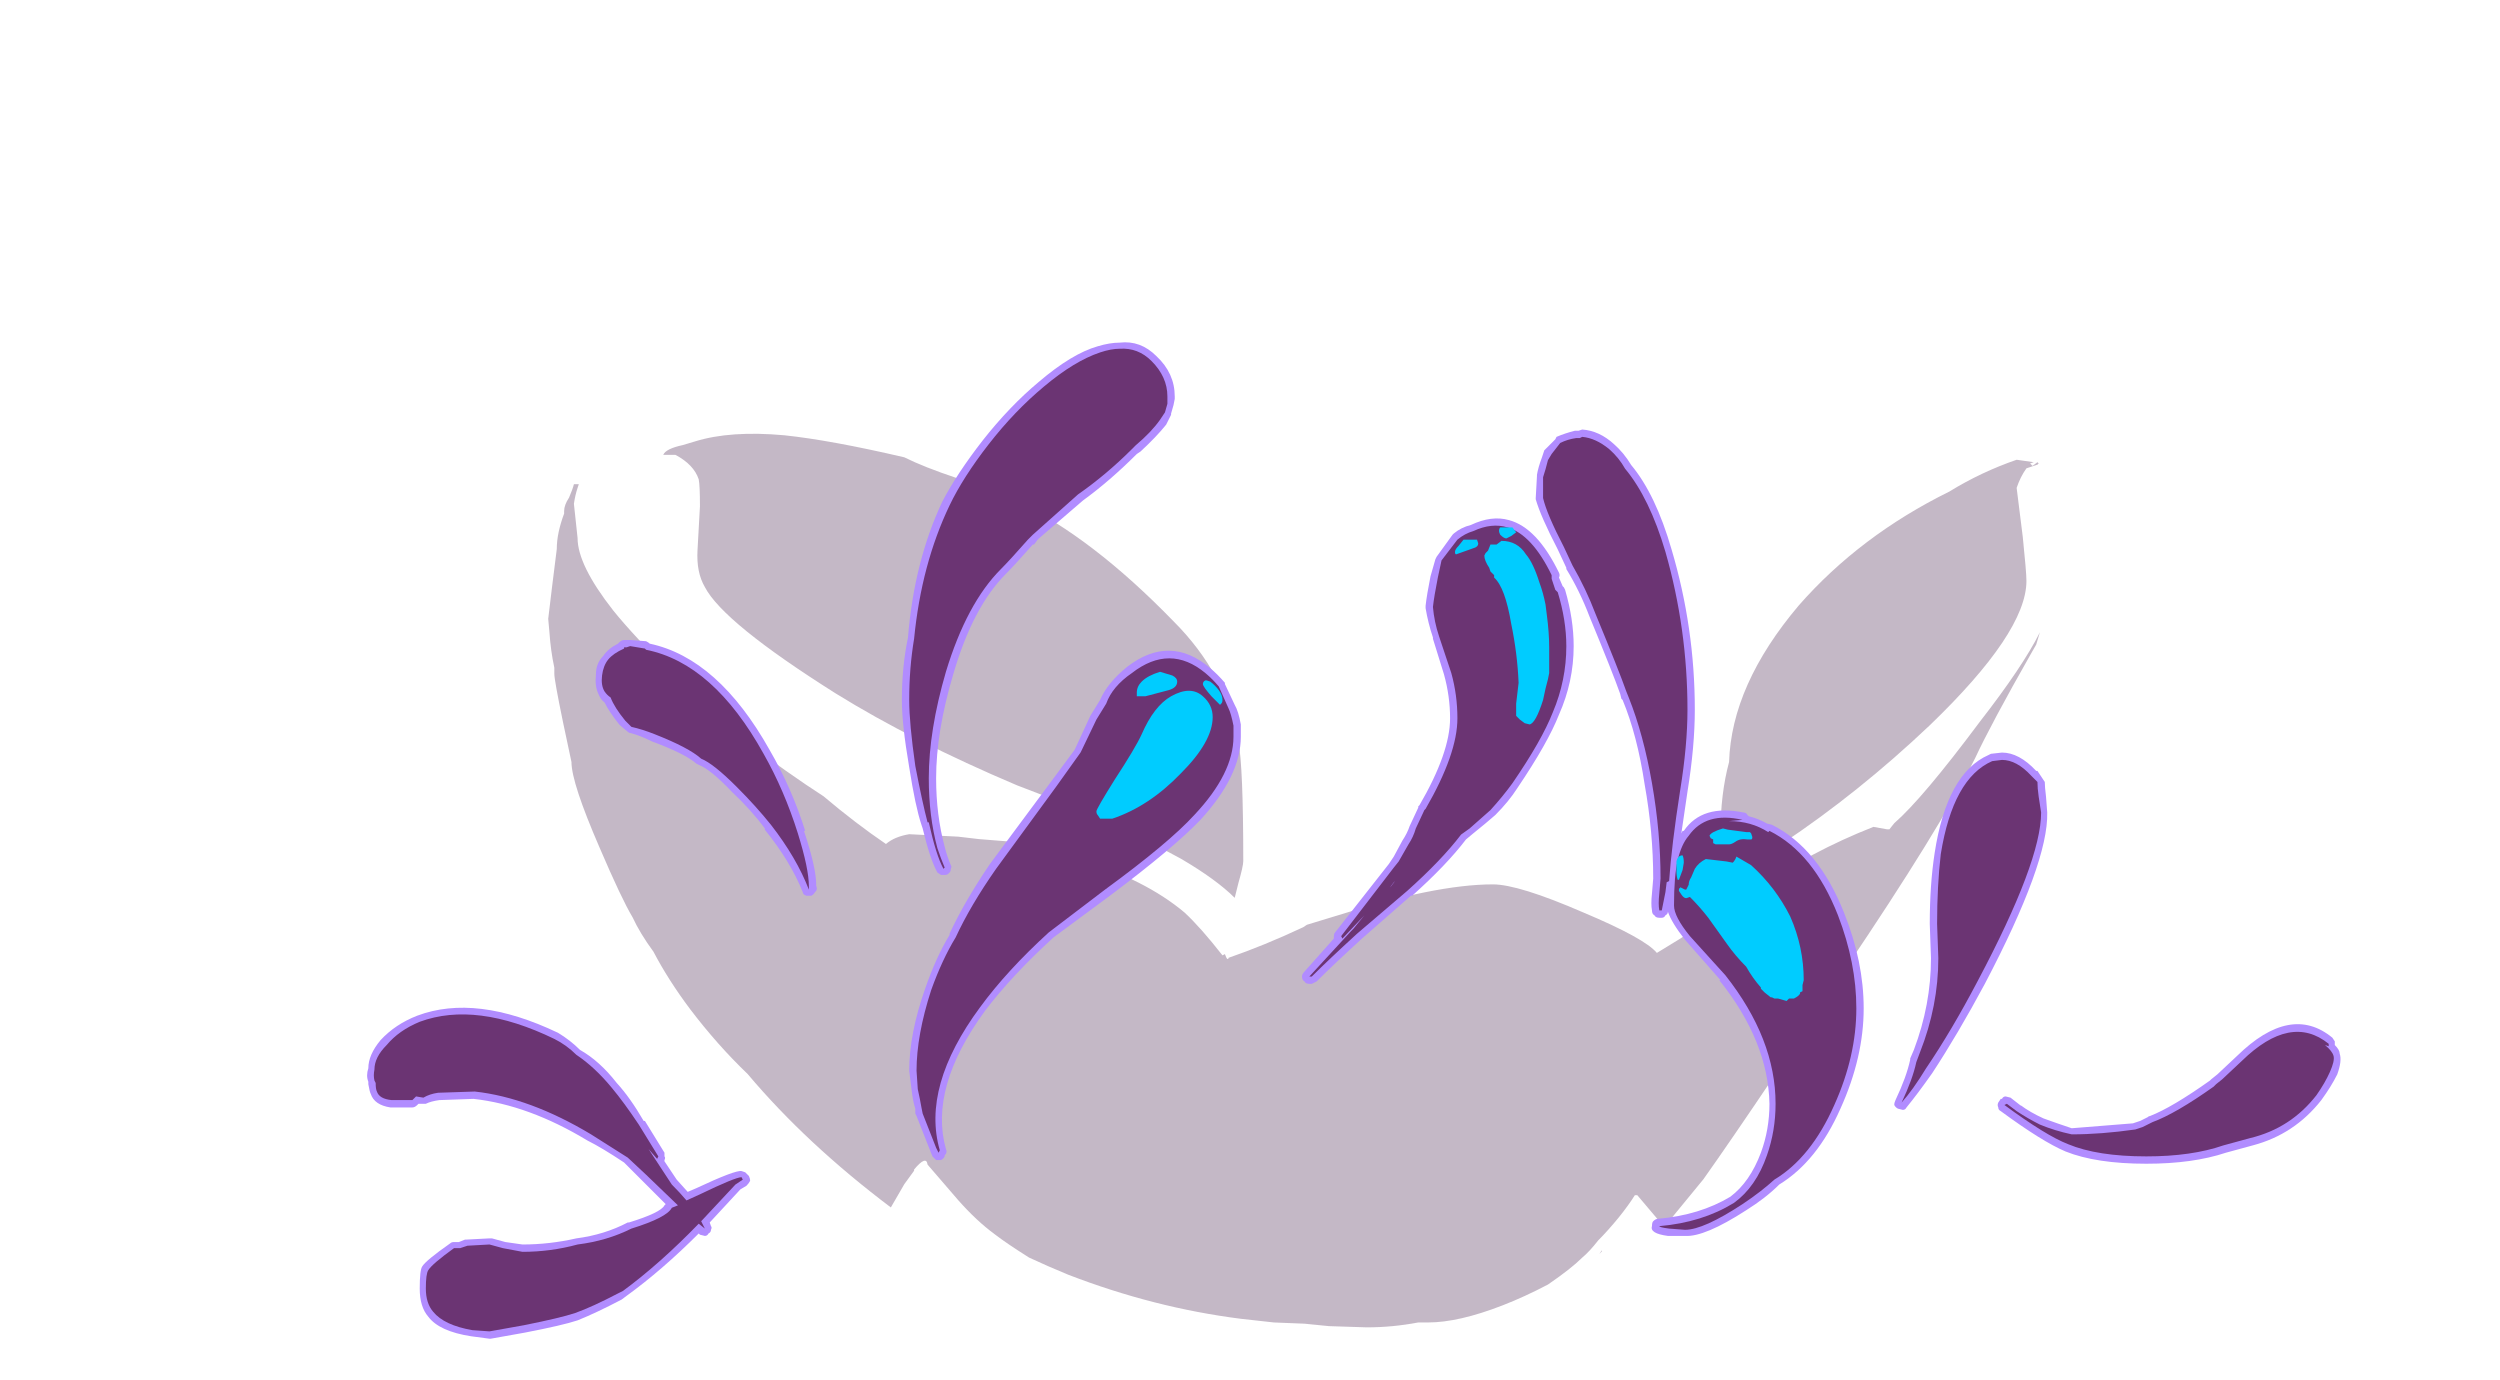 <?xml version="1.0" encoding="UTF-8" standalone="no"?>
<svg xmlns:ffdec="https://www.free-decompiler.com/flash" xmlns:xlink="http://www.w3.org/1999/xlink" ffdec:objectType="frame" height="394.7px" width="715.05px" xmlns="http://www.w3.org/2000/svg">
  <g transform="matrix(1.0, 0.0, 0.0, 1.0, 390.95, 317.1)">
    <use ffdec:characterId="2999" height="36.5" transform="matrix(7.0, 0.0, 0.0, 7.0, -234.15, -192.95)" width="60.95" xlink:href="#shape0"/>
    <use ffdec:characterId="3000" height="40.75" transform="matrix(7.0, 0.0, 0.0, 7.0, -285.95, -219.45)" width="80.65" xlink:href="#shape1"/>
  </g>
  <defs>
    <g id="shape0" transform="matrix(1.0, 0.0, 0.0, 1.0, 32.45, 22.85)">
      <path d="M9.85 -3.3 Q12.35 -2.25 12.85 -1.65 L13.75 -2.2 14.45 -2.65 Q15.0 -3.1 15.7 -3.55 L15.75 -3.55 16.0 -3.7 16.0 -3.75 16.9 -4.25 Q19.15 -5.8 21.7 -6.8 L22.25 -6.7 22.35 -6.7 22.55 -6.95 Q23.7 -7.95 26.05 -11.1 27.8 -13.35 28.5 -14.75 L28.35 -14.25 28.15 -13.9 Q26.5 -11.0 25.85 -9.6 24.4 -6.7 20.55 -1.0 L17.7 3.3 Q15.85 6.05 14.75 7.6 L13.15 9.55 Q12.3 8.55 12.05 8.25 L11.95 8.25 Q11.7 8.65 11.3 9.15 10.85 9.7 10.45 10.1 10.1 10.55 9.8 10.8 9.35 11.25 8.4 11.9 7.45 12.4 6.55 12.75 4.75 13.45 3.5 13.45 L3.1 13.45 Q2.05 13.65 1.0 13.65 L-0.55 13.6 -1.55 13.5 -2.8 13.45 -4.15 13.3 Q-7.7 12.85 -11.2 11.5 -12.05 11.15 -12.8 10.8 -13.75 10.2 -14.2 9.85 -14.95 9.3 -15.7 8.45 L-16.95 7.0 Q-17.0 6.6 -17.5 7.2 L-17.5 7.25 -17.9 7.8 -18.45 8.75 Q-21.9 6.15 -24.3 3.3 -25.55 2.1 -26.65 0.65 -27.55 -0.55 -28.15 -1.7 -28.7 -2.45 -29.0 -3.1 -29.45 -3.85 -30.35 -5.95 -31.5 -8.6 -31.5 -9.45 L-31.85 -11.1 Q-32.2 -12.8 -32.2 -13.05 L-32.2 -13.3 Q-32.35 -14.0 -32.4 -14.75 L-32.45 -15.3 -32.3 -16.55 -32.1 -18.15 Q-32.1 -18.8 -31.8 -19.6 L-31.8 -19.7 Q-31.8 -19.95 -31.6 -20.25 -31.45 -20.6 -31.4 -20.8 L-31.2 -20.8 -31.25 -20.65 Q-31.35 -20.35 -31.4 -20.0 L-31.25 -18.6 Q-31.25 -17.5 -29.8 -15.65 -29.0 -14.65 -27.2 -12.85 -25.45 -11.0 -22.75 -9.1 -21.9 -8.5 -21.2 -8.05 -19.9 -6.95 -18.65 -6.1 -18.3 -6.4 -17.7 -6.5 L-15.7 -6.4 -14.85 -6.3 -13.6 -6.2 -13.55 -6.2 -13.4 -6.1 Q-11.35 -5.7 -10.8 -5.5 -8.05 -4.65 -6.45 -3.3 -5.8 -2.7 -4.9 -1.55 L-4.8 -1.6 Q-4.75 -1.45 -4.7 -1.4 -4.65 -1.4 -4.65 -1.45 -3.2 -1.95 -1.6 -2.7 L-1.45 -2.8 -0.3 -3.15 Q3.8 -4.45 6.15 -4.45 7.2 -4.45 9.85 -3.3 M15.6 -4.95 Q15.45 -5.8 15.45 -6.55 15.45 -8.15 15.8 -9.45 15.9 -12.6 18.65 -15.85 21.15 -18.7 24.8 -20.5 26.1 -21.3 27.55 -21.8 L28.25 -21.7 28.1 -21.65 28.2 -21.55 28.4 -21.7 28.45 -21.65 28.4 -21.6 27.95 -21.45 Q27.7 -21.1 27.55 -20.65 L27.8 -18.65 Q27.95 -17.2 27.95 -16.85 27.95 -14.75 24.0 -10.95 21.1 -8.2 17.95 -6.1 L17.9 -6.05 Q16.25 -5.1 15.75 -4.45 L15.6 -4.95 M-27.25 -22.0 L-27.75 -22.0 Q-27.65 -22.25 -26.95 -22.4 L-26.45 -22.55 Q-25.0 -23.0 -22.8 -22.8 -20.9 -22.6 -17.9 -21.9 -17.1 -21.5 -15.75 -21.05 -14.25 -20.5 -13.3 -20.1 -10.25 -18.65 -6.9 -15.2 -4.75 -13.05 -4.25 -10.3 -4.05 -9.25 -4.05 -5.4 -4.05 -5.2 -4.25 -4.5 L-4.4 -3.9 Q-5.15 -4.65 -6.6 -5.5 L-9.4 -7.0 -13.3 -8.5 Q-17.55 -10.3 -20.7 -12.25 -25.3 -15.15 -26.05 -16.6 -26.4 -17.2 -26.35 -18.1 L-26.25 -19.9 Q-26.25 -20.75 -26.3 -21.0 -26.5 -21.6 -27.25 -22.0 M10.6 10.5 L10.6 10.55 10.5 10.65 10.6 10.5" fill="#48234f" fill-opacity="0.322" fill-rule="evenodd" stroke="none"/>
    </g>
    <g id="shape1" transform="matrix(1.0, 0.0, 0.0, 1.0, 40.85, 31.35)">
      <path d="M13.4 -16.3 Q13.4 -14.8 13.1 -12.95 L12.85 -11.25 12.9 -11.35 12.95 -11.35 Q13.7 -12.45 15.4 -12.1 15.5 -12.1 15.55 -12.0 L15.6 -11.95 Q16.0 -11.85 16.35 -11.65 L16.55 -11.6 Q18.45 -10.65 19.5 -8.0 20.3 -6.0 20.3 -4.1 20.3 -2.1 19.35 0.0 18.4 2.15 16.85 3.1 16.3 3.65 15.5 4.15 13.8 5.25 13.0 5.2 L12.3 5.2 Q11.55 5.1 11.65 4.8 11.65 4.65 11.7 4.6 11.8 4.5 11.9 4.5 13.6 4.35 14.85 3.6 15.65 3.0 16.1 1.8 16.45 0.85 16.45 -0.2 16.4 -2.75 14.4 -5.25 L14.45 -5.25 13.0 -6.9 Q12.45 -7.6 12.3 -8.05 12.3 -7.95 12.2 -7.9 12.15 -7.8 12.05 -7.8 L11.95 -7.8 Q11.8 -7.8 11.75 -7.9 11.65 -7.95 11.65 -8.1 11.6 -8.35 11.65 -8.8 L11.7 -9.4 Q11.7 -11.3 11.35 -13.25 11.05 -15.25 10.45 -16.7 L10.4 -16.75 10.35 -16.95 Q10.05 -17.8 9.1 -20.1 8.7 -21.15 8.15 -22.05 L8.15 -22.1 7.8 -22.85 Q7.1 -24.2 6.9 -24.9 L6.9 -24.95 6.95 -25.85 6.95 -25.9 Q7.0 -26.2 7.15 -26.6 L7.25 -26.9 7.7 -27.35 7.75 -27.45 Q8.1 -27.6 8.5 -27.7 L8.65 -27.7 8.8 -27.75 Q9.5 -27.7 10.1 -27.15 10.5 -26.8 10.8 -26.3 11.8 -25.1 12.45 -22.85 13.4 -19.65 13.4 -16.3 M7.85 -21.9 Q7.9 -21.8 7.85 -21.7 L8.0 -21.35 8.05 -21.3 8.1 -21.2 Q8.45 -20.0 8.45 -18.9 8.45 -17.45 7.85 -16.1 7.4 -14.95 6.15 -13.1 5.8 -12.55 5.25 -12.0 4.85 -11.65 4.35 -11.25 L4.05 -11.0 Q3.25 -9.95 1.85 -8.7 L1.8 -8.7 -0.2 -6.95 Q-1.35 -5.9 -2.05 -5.2 L-2.25 -5.1 -2.35 -5.1 Q-2.5 -5.1 -2.55 -5.2 -2.65 -5.25 -2.65 -5.4 -2.65 -5.5 -2.55 -5.6 L-1.35 -6.95 -1.35 -7.0 Q-1.35 -7.15 -1.3 -7.2 L0.9 -10.0 1.1 -10.3 1.45 -10.95 Q1.65 -11.25 1.75 -11.55 L2.1 -12.3 2.1 -12.35 2.15 -12.4 Q3.4 -14.55 3.4 -15.95 3.4 -16.85 3.15 -17.75 L2.7 -19.2 2.7 -19.25 Q2.5 -19.85 2.4 -20.45 L2.4 -20.55 Q2.45 -21.0 2.6 -21.75 L2.8 -22.45 2.85 -22.55 3.5 -23.45 3.55 -23.5 Q3.85 -23.75 4.25 -23.85 5.1 -24.25 5.8 -24.05 6.95 -23.75 7.85 -21.9 M23.0 -7.55 Q23.0 -9.15 23.2 -10.45 23.7 -13.7 25.4 -14.45 L25.5 -14.5 25.95 -14.55 Q26.65 -14.55 27.35 -13.8 L27.4 -13.8 27.7 -13.35 Q27.7 -13.15 27.75 -12.75 L27.8 -12.1 Q27.85 -10.05 25.25 -5.1 24.15 -3.05 23.1 -1.45 22.5 -0.6 22.05 -0.05 22.0 0.05 21.9 0.05 L21.7 0.0 Q21.6 -0.05 21.55 -0.15 21.55 -0.25 21.6 -0.35 22.05 -1.3 22.2 -2.0 L22.2 -2.05 22.35 -2.4 Q23.05 -4.25 23.05 -6.15 L23.0 -7.55 M25.95 -0.4 Q26.0 -0.5 26.1 -0.5 L26.3 -0.45 26.75 -0.1 26.7 -0.15 Q27.1 0.15 27.65 0.4 28.2 0.6 28.8 0.8 L31.3 0.6 31.6 0.5 31.9 0.35 Q31.95 0.3 32.0 0.3 32.9 -0.05 34.45 -1.15 L34.5 -1.2 34.75 -1.4 35.55 -2.15 Q37.75 -4.3 39.45 -2.9 L39.55 -2.75 39.55 -2.6 Q39.75 -2.4 39.75 -2.25 39.85 -1.95 39.65 -1.4 39.4 -0.9 39.0 -0.35 37.9 1.05 36.2 1.5 L35.1 1.8 Q33.75 2.25 31.85 2.25 29.8 2.25 28.55 1.75 27.6 1.35 25.9 0.1 25.8 0.05 25.8 -0.05 25.75 -0.15 25.8 -0.25 L25.9 -0.4 25.95 -0.4 M-10.1 -31.3 Q-9.25 -31.4 -8.6 -30.75 -7.85 -30.05 -7.85 -29.1 L-7.85 -29.0 -7.9 -28.75 -8.0 -28.4 -8.0 -28.35 -8.2 -27.95 Q-8.6 -27.45 -9.25 -26.85 L-9.4 -26.75 Q-10.5 -25.65 -11.6 -24.85 L-13.4 -23.3 -13.45 -23.25 -13.6 -23.05 -13.65 -23.05 Q-14.4 -22.2 -14.75 -21.85 -16.1 -20.5 -16.9 -17.75 -17.6 -15.4 -17.6 -13.5 -17.6 -12.0 -17.25 -10.7 -17.15 -10.3 -17.0 -9.95 -16.95 -9.9 -17.0 -9.8 -17.0 -9.7 -17.05 -9.65 L-17.1 -9.6 Q-17.15 -9.55 -17.25 -9.55 L-17.4 -9.55 -17.55 -9.65 Q-17.85 -10.2 -18.15 -11.45 L-18.2 -11.6 Q-18.45 -12.35 -18.7 -13.95 -19.0 -15.7 -19.0 -16.7 -19.0 -18.05 -18.75 -19.25 -18.5 -22.35 -17.35 -24.8 -16.75 -25.95 -15.7 -27.3 -14.6 -28.7 -13.4 -29.7 -12.05 -30.85 -11.0 -31.15 -10.5 -31.3 -10.1 -31.3 M-31.2 -18.5 Q-31.0 -18.8 -30.6 -19.0 L-30.55 -19.05 Q-30.45 -19.15 -30.35 -19.15 L-30.1 -19.15 -29.45 -19.1 Q-29.35 -19.05 -29.3 -19.0 -26.5 -18.4 -24.4 -14.65 -23.5 -13.1 -22.95 -11.35 L-23.0 -11.35 Q-22.5 -9.85 -22.5 -9.15 L-22.5 -9.1 Q-22.45 -9.0 -22.5 -8.9 L-22.55 -8.85 Q-22.6 -8.75 -22.7 -8.7 L-22.9 -8.7 Q-23.05 -8.75 -23.05 -8.85 -23.55 -10.1 -24.6 -11.4 L-24.6 -11.45 Q-25.15 -12.2 -25.95 -12.95 -26.8 -13.85 -27.3 -14.05 L-27.4 -14.1 Q-27.85 -14.5 -29.2 -15.0 -29.7 -15.25 -30.1 -15.35 -30.15 -15.35 -30.2 -15.4 L-30.5 -15.65 -30.55 -15.7 Q-30.95 -16.2 -31.15 -16.6 -31.3 -16.7 -31.4 -16.95 -31.55 -17.25 -31.5 -17.75 -31.5 -18.2 -31.2 -18.5 M-40.8 -1.1 Q-40.9 -1.35 -40.8 -1.65 -40.8 -2.2 -40.3 -2.8 -39.7 -3.45 -38.8 -3.8 -36.4 -4.7 -33.05 -3.1 -32.55 -2.8 -32.15 -2.4 -31.35 -1.95 -30.65 -1.05 -30.1 -0.45 -29.55 0.5 L-29.5 0.5 -28.7 1.8 -28.7 1.95 Q-28.65 2.0 -28.7 2.1 L-28.7 2.15 -28.2 2.9 -27.75 3.4 -27.4 3.25 Q-25.8 2.5 -25.55 2.55 L-25.4 2.6 -25.25 2.75 Q-25.2 2.85 -25.2 2.95 -25.25 3.05 -25.35 3.15 L-25.6 3.3 -26.85 4.65 -26.8 4.8 Q-26.75 4.85 -26.8 4.95 -26.8 5.05 -26.9 5.1 -26.95 5.2 -27.05 5.2 L-27.25 5.15 -27.3 5.1 Q-28.8 6.6 -30.25 7.65 L-30.45 7.8 Q-31.5 8.35 -32.25 8.65 -32.85 8.85 -34.4 9.15 L-35.8 9.4 -35.85 9.4 -36.6 9.3 Q-37.9 9.1 -38.35 8.5 -38.7 8.1 -38.7 7.35 -38.7 6.6 -38.6 6.45 -38.45 6.2 -37.45 5.5 -37.4 5.45 -37.3 5.45 L-37.1 5.45 -36.85 5.35 -36.8 5.35 -35.85 5.3 -35.75 5.3 -35.2 5.45 -34.5 5.55 Q-33.4 5.55 -32.3 5.3 -31.15 5.15 -30.2 4.65 L-30.15 4.65 Q-28.85 4.25 -28.7 3.95 L-28.65 3.9 -30.35 2.2 Q-31.25 1.6 -31.85 1.3 -34.25 -0.15 -36.5 -0.4 L-37.9 -0.35 Q-38.25 -0.3 -38.45 -0.2 L-38.75 -0.2 -38.8 -0.15 Q-38.9 -0.05 -39.0 -0.05 L-39.9 -0.05 Q-40.55 -0.15 -40.7 -0.6 -40.75 -0.7 -40.8 -1.0 L-40.8 -1.1 M-5.8 -17.4 L-5.8 -17.35 -5.4 -16.5 Q-5.25 -16.25 -5.15 -15.7 L-5.15 -15.2 Q-5.15 -13.6 -6.8 -11.8 -7.9 -10.65 -10.5 -8.7 L-12.8 -7.0 Q-14.5 -5.45 -15.6 -4.0 -17.9 -0.85 -17.2 1.65 -17.15 1.75 -17.2 1.85 L-17.25 1.9 -17.25 1.95 Q-17.3 2.05 -17.4 2.1 L-17.6 2.1 -17.75 1.95 -17.85 1.7 -18.4 0.3 -18.45 0.2 -18.45 0.0 Q-18.55 -0.3 -18.6 -0.75 L-18.7 -1.55 Q-18.7 -3.05 -18.05 -4.9 -17.6 -6.2 -17.05 -7.1 L-17.05 -7.15 Q-16.45 -8.45 -15.4 -10.0 L-12.95 -13.3 -11.95 -14.65 -11.9 -14.75 -11.3 -16.05 -10.9 -16.7 Q-10.6 -17.4 -9.8 -18.05 -8.05 -19.4 -6.4 -18.0 -6.1 -17.75 -5.8 -17.4" fill="#b18cff" fill-rule="evenodd" stroke="none"/>
      <path d="M13.1 -16.3 Q13.1 -14.85 12.8 -13.0 12.45 -10.75 12.35 -9.3 L12.25 -9.25 12.2 -8.85 12.05 -8.1 11.95 -8.1 Q11.9 -8.35 11.95 -8.8 L12.0 -9.4 Q12.0 -11.3 11.65 -13.3 11.3 -15.3 10.7 -16.8 L10.6 -17.05 Q10.3 -17.9 9.35 -20.2 8.95 -21.25 8.4 -22.2 L8.05 -22.95 Q7.35 -24.3 7.2 -24.95 L7.2 -25.8 Q7.3 -26.1 7.4 -26.5 L7.55 -26.75 7.9 -27.2 Q8.2 -27.35 8.55 -27.4 L8.7 -27.4 8.8 -27.45 Q9.35 -27.4 9.9 -26.95 10.3 -26.6 10.55 -26.15 11.55 -24.95 12.2 -22.75 13.1 -19.6 13.1 -16.3 M7.55 -21.65 L7.7 -21.2 7.8 -21.1 Q8.15 -19.95 8.15 -18.9 8.15 -17.5 7.6 -16.2 7.15 -15.05 5.95 -13.3 5.55 -12.75 5.05 -12.2 L4.2 -11.45 3.85 -11.2 Q3.05 -10.15 1.65 -8.9 L-0.4 -7.15 Q-1.55 -6.1 -2.25 -5.4 L-2.35 -5.4 -0.65 -7.25 -0.55 -7.35 -0.1 -7.9 -1.0 -6.95 -1.05 -7.05 1.1 -9.85 1.3 -10.1 1.7 -10.8 Q1.9 -11.1 2.0 -11.45 L2.35 -12.2 2.4 -12.25 Q3.7 -14.5 3.7 -15.95 3.7 -16.9 3.45 -17.8 L2.95 -19.3 Q2.75 -19.9 2.7 -20.5 2.75 -20.95 2.9 -21.7 L3.05 -22.4 3.7 -23.25 Q4.0 -23.5 4.35 -23.6 5.1 -23.95 5.75 -23.75 6.75 -23.45 7.55 -21.8 L7.55 -21.65 M0.95 -9.05 L1.1 -9.25 1.15 -9.3 1.0 -9.1 0.95 -9.05 M14.8 -11.75 Q15.7 -11.75 16.4 -11.3 L16.45 -11.35 Q18.25 -10.45 19.25 -7.9 20.0 -5.95 20.0 -4.1 20.0 -2.15 19.1 -0.15 18.15 2.0 16.65 2.9 16.1 3.4 15.35 3.9 13.75 4.95 13.0 4.95 L12.35 4.9 Q11.95 4.85 11.95 4.8 13.7 4.65 15.0 3.85 15.9 3.2 16.35 1.9 16.7 0.9 16.7 -0.2 16.7 -2.85 14.65 -5.45 L13.2 -7.05 Q12.55 -7.85 12.55 -8.3 12.55 -9.5 12.7 -10.15 12.85 -10.8 13.15 -11.15 13.85 -12.15 15.35 -11.8 L14.8 -11.75 M22.45 -1.9 L22.6 -2.3 Q23.35 -4.2 23.35 -6.15 L23.3 -7.55 Q23.3 -9.1 23.45 -10.4 23.95 -13.5 25.55 -14.2 L25.95 -14.25 Q26.55 -14.25 27.15 -13.6 L27.4 -13.35 Q27.4 -13.1 27.45 -12.75 L27.55 -12.1 Q27.55 -10.1 24.95 -5.2 23.9 -3.2 22.85 -1.65 22.3 -0.75 21.85 -0.25 22.3 -1.2 22.45 -1.9 M26.15 -0.2 L26.55 0.1 Q27.0 0.4 27.5 0.65 28.1 0.9 28.8 1.05 30.0 1.05 31.4 0.85 L31.7 0.75 32.1 0.55 Q33.05 0.2 34.6 -0.9 L34.7 -1.0 34.95 -1.2 35.75 -1.95 Q37.75 -3.9 39.3 -2.65 L39.3 -2.55 39.15 -2.6 Q39.45 -2.35 39.5 -2.15 39.55 -1.95 39.35 -1.5 39.15 -1.05 38.8 -0.55 37.75 0.8 36.1 1.2 L35.0 1.5 Q33.7 1.95 31.85 1.95 29.85 1.95 28.65 1.45 27.75 1.1 26.05 -0.15 L26.15 -0.2 M-8.8 -30.55 Q-8.15 -29.9 -8.15 -29.1 L-8.15 -28.8 -8.25 -28.45 Q-8.35 -28.3 -8.45 -28.15 -8.8 -27.65 -9.45 -27.1 L-9.6 -26.95 Q-10.65 -25.9 -11.8 -25.1 L-13.65 -23.45 -13.85 -23.25 Q-14.6 -22.4 -14.95 -22.05 -16.35 -20.65 -17.2 -17.85 -17.9 -15.45 -17.9 -13.5 -17.9 -11.95 -17.55 -10.65 -17.4 -10.2 -17.25 -9.85 L-17.3 -9.8 Q-17.6 -10.35 -17.9 -11.7 L-17.95 -11.7 Q-18.15 -12.45 -18.45 -14.0 -18.7 -15.75 -18.7 -16.7 -18.7 -18.0 -18.5 -19.2 -18.2 -22.25 -17.05 -24.65 -16.5 -25.8 -15.45 -27.15 -14.4 -28.5 -13.2 -29.5 -11.95 -30.55 -10.9 -30.9 -10.45 -31.05 -10.1 -31.05 -9.35 -31.1 -8.8 -30.55 M-29.45 -18.75 Q-26.7 -18.2 -24.65 -14.5 -23.8 -13.0 -23.25 -11.25 -22.8 -9.8 -22.8 -9.1 L-22.8 -8.95 Q-23.3 -10.25 -24.35 -11.6 -24.95 -12.35 -25.75 -13.15 -26.7 -14.1 -27.2 -14.3 -27.7 -14.75 -29.1 -15.3 -29.6 -15.5 -30.05 -15.6 L-30.3 -15.85 Q-30.75 -16.4 -30.9 -16.8 -31.05 -16.9 -31.15 -17.05 -31.3 -17.3 -31.25 -17.7 -31.2 -18.1 -31.0 -18.35 -30.8 -18.6 -30.35 -18.8 L-30.35 -18.85 -30.25 -18.85 -30.1 -18.9 -29.5 -18.8 -29.45 -18.75 M-40.55 -1.6 Q-40.55 -2.1 -40.05 -2.6 -39.55 -3.2 -38.7 -3.55 -36.4 -4.4 -33.2 -2.85 -32.7 -2.6 -32.3 -2.2 -31.55 -1.7 -30.85 -0.85 -30.35 -0.25 -29.75 0.65 L-28.95 1.95 -29.0 2.05 -29.35 1.65 -28.4 3.1 Q-28.05 3.45 -27.8 3.75 L-27.25 3.5 Q-25.8 2.8 -25.55 2.8 L-25.5 2.9 -25.8 3.1 -27.2 4.6 -27.05 4.9 -27.3 4.7 Q-28.9 6.35 -30.4 7.45 L-30.6 7.55 Q-31.65 8.1 -32.35 8.35 -32.95 8.55 -34.45 8.85 L-35.85 9.1 -36.55 9.05 Q-37.7 8.85 -38.15 8.3 -38.45 7.95 -38.45 7.35 -38.45 6.75 -38.35 6.6 -38.2 6.35 -37.3 5.7 L-37.05 5.7 -36.75 5.6 -35.85 5.55 -35.3 5.7 -34.5 5.85 Q-33.35 5.85 -32.25 5.55 -31.05 5.4 -30.05 4.9 -28.6 4.45 -28.4 4.05 L-28.15 3.95 -29.45 2.7 -30.2 2.0 -31.7 1.05 Q-34.2 -0.45 -36.45 -0.7 L-37.95 -0.65 Q-38.3 -0.6 -38.55 -0.45 L-38.85 -0.5 -39.0 -0.35 -39.85 -0.35 Q-40.35 -0.4 -40.45 -0.7 -40.5 -0.8 -40.5 -1.05 L-40.55 -1.15 Q-40.6 -1.35 -40.55 -1.6 M-10.65 -16.55 Q-10.4 -17.25 -9.6 -17.8 -8.05 -19.0 -6.6 -17.8 -6.3 -17.55 -6.05 -17.25 L-5.65 -16.35 Q-5.55 -16.15 -5.45 -15.65 L-5.45 -15.2 Q-5.45 -13.7 -7.05 -12.0 -8.1 -10.85 -10.7 -8.95 L-13.0 -7.2 Q-14.7 -5.65 -15.8 -4.15 -18.2 -0.9 -17.45 1.7 L-17.5 1.8 -17.6 1.6 -18.15 0.2 -18.2 -0.05 Q-18.25 -0.35 -18.35 -0.8 L-18.4 -1.55 Q-18.4 -3.0 -17.8 -4.85 -17.35 -6.1 -16.8 -7.0 -16.2 -8.3 -15.15 -9.8 L-12.7 -13.15 -11.7 -14.55 -11.65 -14.65 -11.05 -15.9 -10.65 -16.55" fill="#6b3473" fill-rule="evenodd" stroke="none"/>
      <path d="M6.1 -23.55 L5.9 -23.4 5.7 -23.3 Q5.6 -23.3 5.45 -23.45 5.4 -23.55 5.4 -23.6 5.4 -23.7 5.45 -23.75 L5.95 -23.75 6.1 -23.55 M7.05 -21.5 Q7.2 -21.1 7.3 -20.6 L7.35 -20.2 Q7.45 -19.45 7.45 -18.85 7.45 -18.0 7.45 -17.8 L7.4 -17.55 Q7.3 -17.2 7.2 -16.7 6.9 -15.75 6.65 -15.7 L6.45 -15.75 6.25 -15.9 Q6.15 -16.0 6.1 -16.05 L6.1 -16.55 6.2 -17.4 Q6.15 -18.6 5.9 -19.8 5.65 -21.3 5.2 -21.7 L5.2 -21.8 5.05 -21.95 5.0 -22.1 Q4.8 -22.4 4.8 -22.6 L4.85 -22.7 4.95 -22.8 5.05 -23.05 5.3 -23.05 5.5 -23.2 Q6.15 -23.2 6.5 -22.65 6.8 -22.3 7.05 -21.5 M4.5 -23.25 L4.55 -23.1 Q4.55 -22.95 4.35 -22.9 L3.65 -22.65 Q3.6 -22.65 3.6 -22.75 3.6 -22.85 3.75 -23.0 L3.95 -23.25 4.5 -23.25 M14.75 -11.4 L15.5 -11.3 15.65 -11.3 15.7 -11.25 15.75 -11.1 Q15.75 -11.0 15.7 -11.0 L15.55 -11.0 Q15.25 -11.05 15.05 -10.9 14.9 -10.8 14.8 -10.8 L14.25 -10.8 14.15 -10.85 14.15 -11.0 14.05 -11.05 14.0 -11.15 Q14.05 -11.3 14.55 -11.45 L14.75 -11.4 M13.05 -8.95 L13.15 -9.15 Q13.15 -9.3 13.25 -9.45 L13.4 -9.8 Q13.55 -10.05 13.85 -10.2 L14.7 -10.1 14.95 -10.05 Q15.05 -10.15 15.1 -10.3 L15.7 -9.95 Q16.7 -9.05 17.3 -7.85 17.85 -6.6 17.85 -5.25 L17.8 -5.05 17.8 -4.8 17.7 -4.75 17.7 -4.7 Q17.65 -4.6 17.45 -4.5 L17.25 -4.5 17.15 -4.4 16.8 -4.5 16.65 -4.5 16.55 -4.55 16.5 -4.55 16.25 -4.75 16.1 -4.9 16.1 -4.95 Q15.75 -5.35 15.5 -5.8 15.05 -6.25 14.7 -6.75 L13.95 -7.8 Q13.6 -8.25 13.2 -8.65 L13.05 -8.6 Q12.95 -8.6 12.85 -8.75 L12.75 -8.9 Q12.75 -9.05 12.8 -9.0 L12.8 -9.05 13.0 -8.95 13.05 -8.95 M12.9 -9.75 L12.75 -9.35 12.7 -9.35 Q12.65 -9.5 12.65 -9.7 12.65 -10.0 12.65 -10.1 12.7 -10.35 12.9 -10.35 12.95 -10.25 12.95 -10.05 L12.9 -9.75 M-7.95 -17.7 Q-7.75 -17.6 -7.75 -17.45 -7.75 -17.2 -8.1 -17.1 L-9.05 -16.85 -9.4 -16.85 -9.4 -17.0 Q-9.4 -17.25 -9.2 -17.45 -8.95 -17.7 -8.45 -17.85 L-7.95 -17.7 M-6.05 -17.1 Q-5.9 -16.9 -5.9 -16.7 -5.9 -16.6 -5.95 -16.55 L-6.0 -16.5 -6.35 -16.85 Q-6.7 -17.25 -6.7 -17.35 -6.7 -17.45 -6.6 -17.5 L-6.55 -17.5 -6.4 -17.45 Q-6.2 -17.3 -6.05 -17.1 M-6.3 -16.0 Q-6.3 -15.0 -7.6 -13.7 -8.9 -12.35 -10.4 -11.85 L-10.9 -11.85 -11.0 -12.0 Q-11.05 -12.05 -11.05 -12.15 -11.05 -12.25 -10.3 -13.45 -9.45 -14.75 -9.2 -15.3 -8.7 -16.45 -8.0 -16.85 -7.2 -17.3 -6.7 -16.85 -6.3 -16.5 -6.3 -16.0" fill="#00ccff" fill-rule="evenodd" stroke="none"/>
    </g>
  </defs>
</svg>
